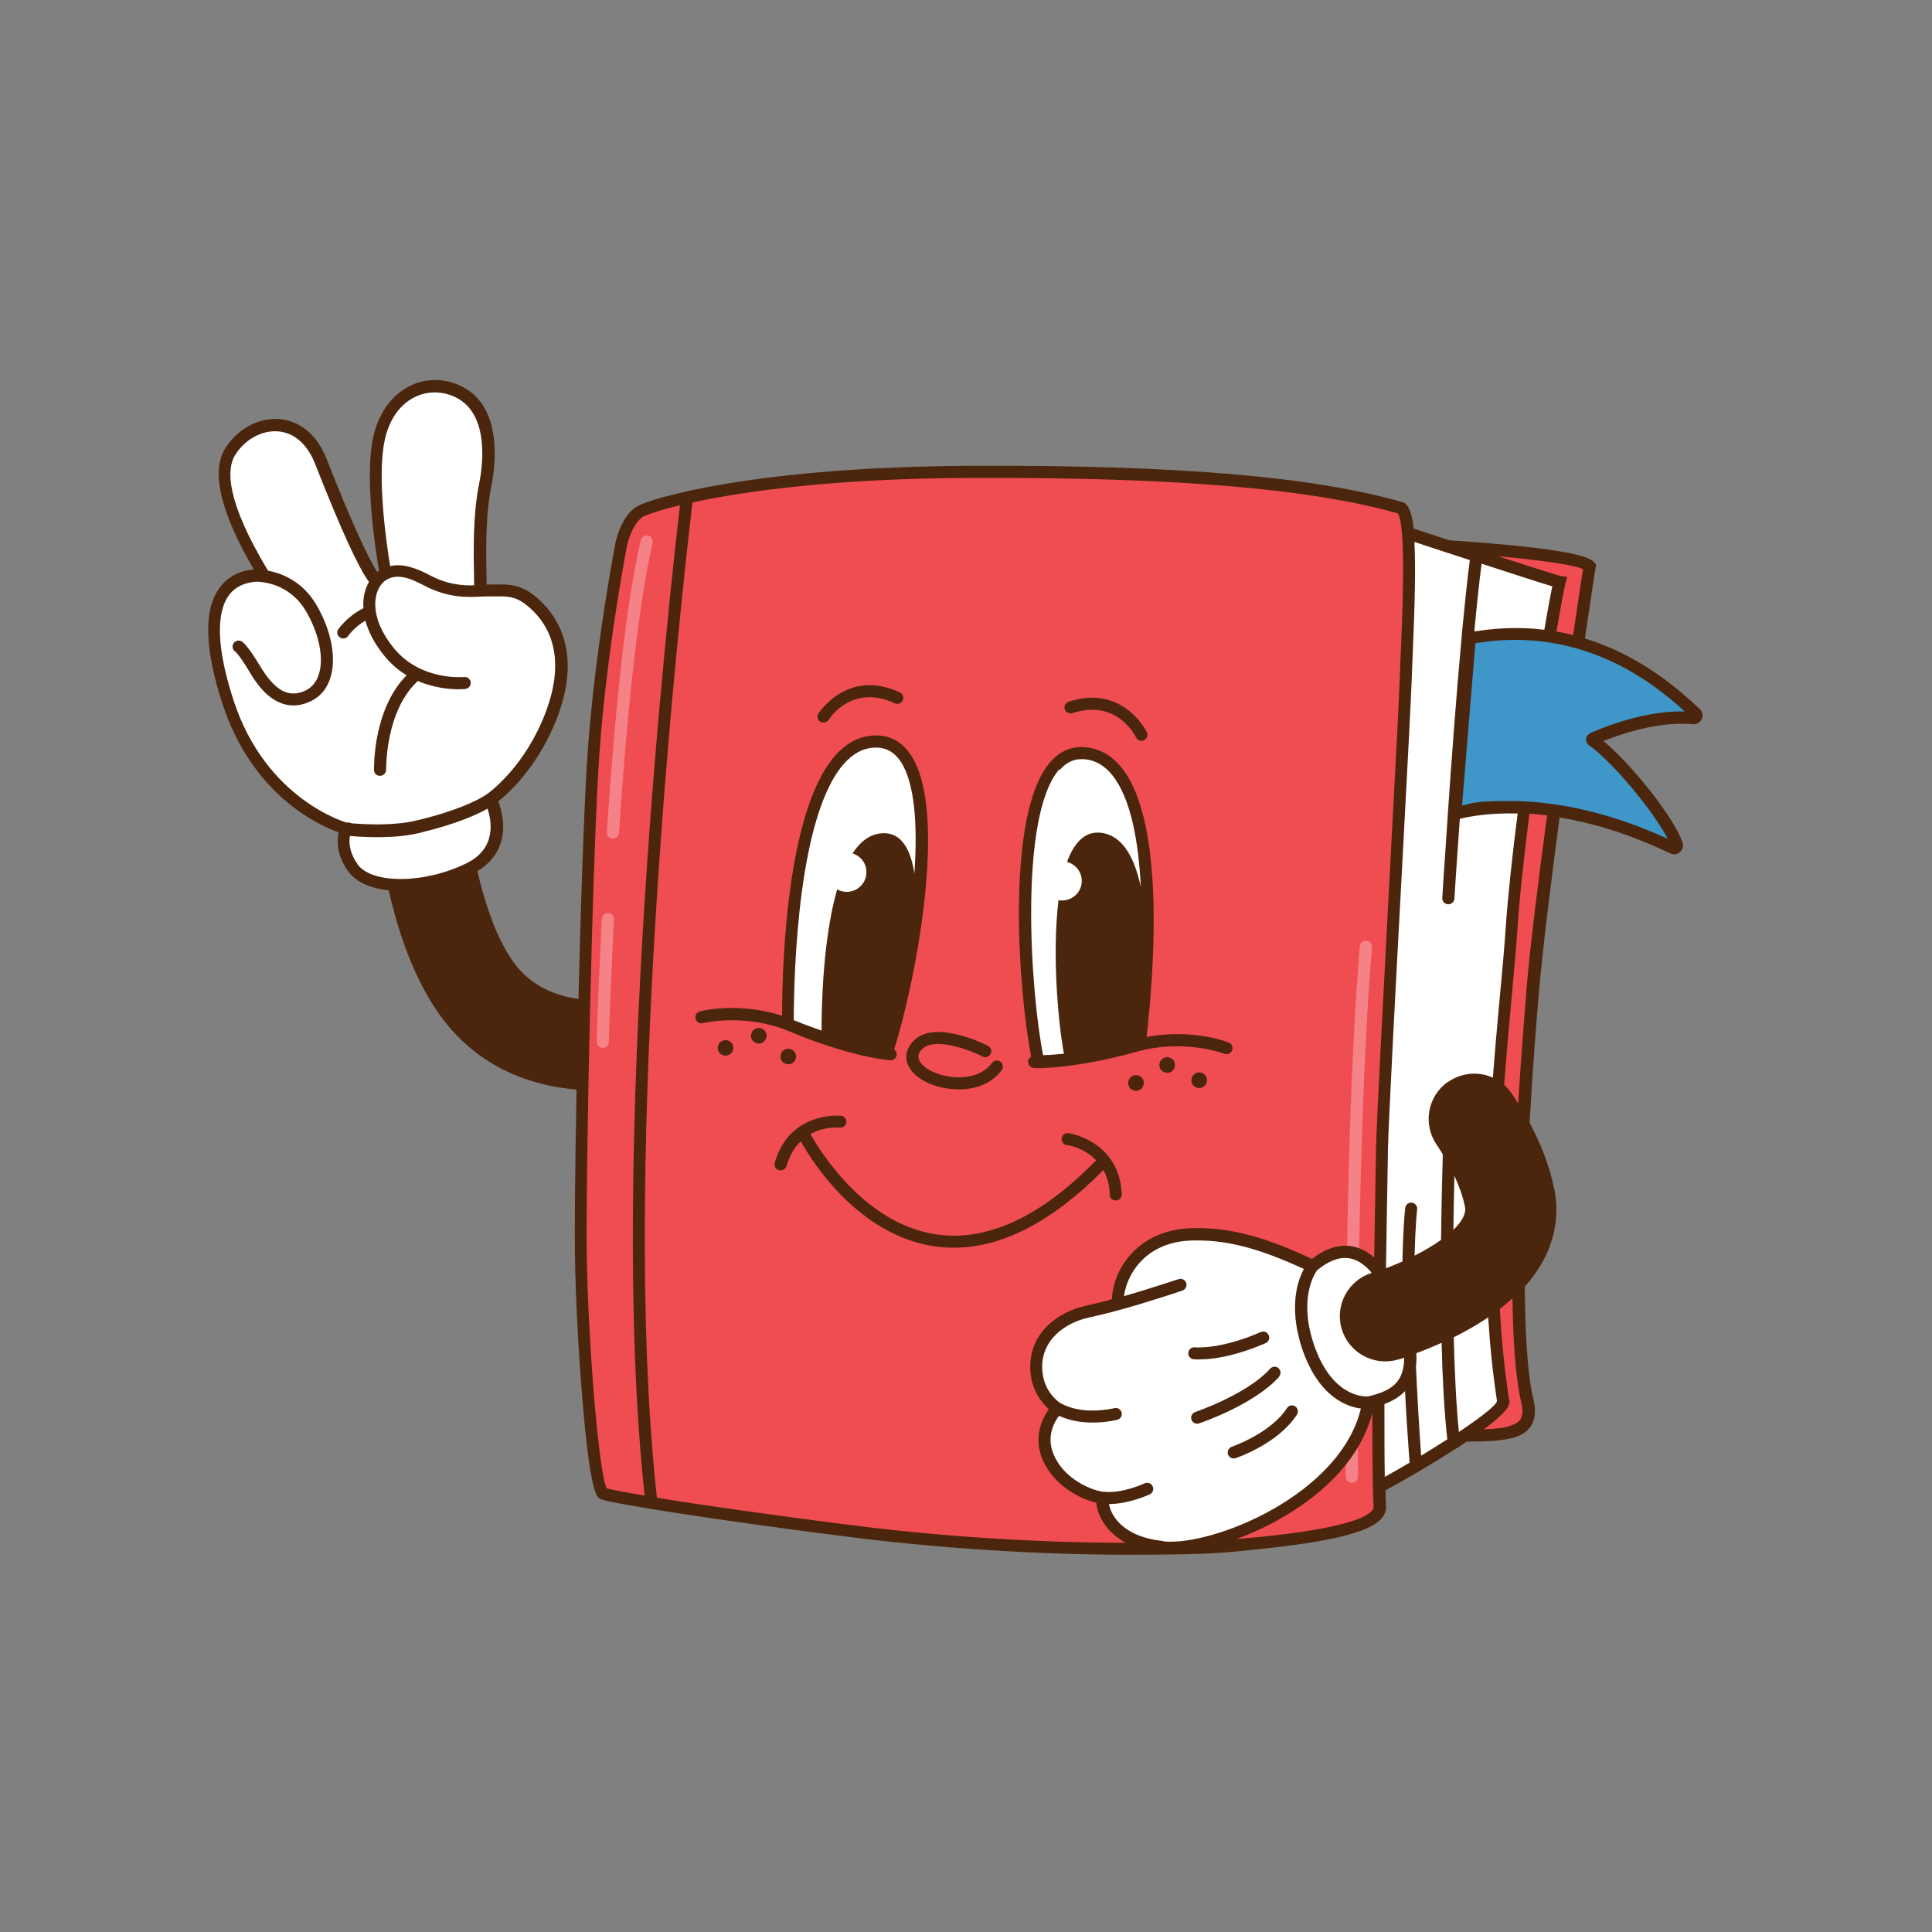 <svg xmlns="http://www.w3.org/2000/svg" xmlns:xlink="http://www.w3.org/1999/xlink" width="500" zoomAndPan="magnify" viewBox="0 0 375 375" height="500" preserveAspectRatio="xMidYMid meet" version="1.0"><rect x="0" y="0" width="375" height="375" fill="#808080" stroke="none"/><defs><clipPath id="4ed9853f83"><path d="M 40 73.02 L 330.75 73.02 L 330.75 301.77 L 40 301.77 Z M 40 73.02 " clip-rule="nonzero"/></clipPath></defs><path fill="#f04d53" d="M 308.531 109.984 C 306.883 108.172 293.164 106.863 281.09 106.059 L 302.68 112.973 C 301.773 117.605 286.438 211.184 290.371 252.918 C 289.699 263.258 291.75 271.852 291.75 271.852 C 291.75 271.852 288.289 276.25 283.949 278.5 C 287.984 278.938 288.355 279.238 293.164 277.965 C 297.973 276.688 296.594 272.895 296.09 270.477 C 293.164 254.562 295.418 216.555 297.434 192.75 C 299.453 168.977 307.758 114.754 308.531 109.953 Z M 308.531 109.984 " fill-opacity="1" fill-rule="nonzero"/><path fill="#f04d53" d="M 271.809 98.57 C 255.398 93.867 230.449 91.453 188.816 91.586 C 147.152 91.719 126.973 97.766 124.285 99.273 C 121.594 100.785 120.586 105.555 120.586 105.555 C 120.586 105.555 116.684 125.395 115.203 146.18 C 113.793 165.551 112.516 228.238 112.715 243.852 C 112.953 259.43 115.07 289.176 117.086 289.949 C 119.105 290.723 139.688 293.98 165.41 297.234 C 191.137 300.492 222.949 301.734 244.738 299.484 C 266.531 297.234 268.012 294.113 267.773 292.199 C 267.102 278.301 268.078 232.367 268.211 223.402 C 268.348 214.438 272.484 141.41 272.82 132.211 C 273.156 123.012 274.602 99.676 271.809 98.57 Z M 271.809 98.57 " fill-opacity="1" fill-rule="nonzero"/><path fill="#f58286" d="M 118.973 162.766 C 118.973 162.766 118.902 162.766 118.902 162.766 C 118.266 162.73 117.762 162.16 117.793 161.523 C 119.543 135.168 121.727 116.098 124.387 104.848 C 124.52 104.211 125.16 103.84 125.797 103.977 C 126.438 104.109 126.805 104.746 126.672 105.387 C 124.117 116.332 121.863 135.805 120.148 161.656 C 120.113 162.262 119.574 162.766 118.973 162.766 Z M 118.973 162.766 " fill-opacity="1" fill-rule="nonzero"/><path fill="#f58286" d="M 116.988 203.391 C 116.988 203.391 116.988 203.391 116.953 203.391 C 116.312 203.391 115.809 202.82 115.809 202.184 C 115.809 202.082 116.113 192.078 116.82 178.344 C 116.82 177.707 117.391 177.203 118.062 177.238 C 118.703 177.238 119.207 177.809 119.172 178.48 C 118.465 192.18 118.164 202.148 118.164 202.25 C 118.164 202.887 117.625 203.391 116.988 203.391 Z M 116.988 203.391 " fill-opacity="1" fill-rule="nonzero"/><path fill="#f58286" d="M 262.496 251.035 C 261.855 251.035 261.316 250.5 261.352 249.859 C 261.586 230.855 262.227 203.93 263.941 183.648 C 264.008 183.012 264.547 182.543 265.219 182.574 C 265.859 182.645 266.328 183.18 266.297 183.852 C 264.613 204.062 263.941 230.891 263.707 249.895 C 263.707 250.531 263.168 251.035 262.527 251.035 Z M 262.496 251.035 " fill-opacity="1" fill-rule="nonzero"/><path fill="#f58286" d="M 262.395 287.836 C 261.754 287.836 261.219 287.332 261.219 286.66 C 261.219 286.594 261.148 278.535 261.219 266.582 C 261.219 265.945 261.754 265.406 262.395 265.406 C 263.031 265.406 263.57 265.945 263.57 266.582 C 263.539 278.5 263.57 286.559 263.57 286.625 C 263.57 287.266 263.066 287.801 262.395 287.801 Z M 262.395 287.836 " fill-opacity="1" fill-rule="nonzero"/><path fill="#ffffff" d="M 102.93 116.566 C 99.5 113.812 97.113 114.922 93.246 114.586 C 93.109 107.703 92.91 100.383 94.188 94.004 C 95.465 87.625 95.23 79.129 89.043 76.074 C 82.855 73.02 75.391 76.344 73.504 85.273 C 71.656 94.203 74.816 111.363 74.816 111.363 C 74.816 111.363 73.605 112.066 73.035 112.738 C 70.816 110.457 66.207 99.609 62.273 89.57 C 58.34 79.531 48.488 81.277 44.621 87.758 C 40.719 94.203 48.855 107.703 51.277 111.664 C 44.418 111.328 37.625 115.859 44.25 136.207 C 50.875 156.555 67.184 160.785 67.184 160.785 C 67.184 160.785 65.434 164.141 68.461 168.371 C 71.691 172.906 82.652 172.77 91.227 168.508 C 99.805 164.242 95.23 155.18 95.23 155.18 C 95.23 155.18 102.023 150.613 106.395 140.406 C 112.312 126.637 106.797 119.586 102.965 116.531 Z M 102.93 116.566 " fill-opacity="1" fill-rule="nonzero"/><path fill="#ffffff" d="M 302.68 112.973 C 301.773 112.871 282.773 106.594 273.523 103.539 C 273.188 113.812 269.793 196.242 268.211 247.578 C 264.145 241.77 259.469 241.836 254.793 245.73 C 245.582 241.398 238.617 239.25 230.918 239.586 C 220.426 240.023 216.625 248.551 216.996 253.086 C 216.996 253.086 215.82 253.488 210.977 254.594 C 205.898 255.738 200.82 259.531 201.156 265.945 C 201.426 271.012 205.262 273.328 205.262 273.328 C 205.262 273.328 201.191 277.359 203.41 282.699 C 205.766 288.34 212.055 290.52 214.035 290.688 C 213.699 292.434 215.281 299.25 225.738 300.258 C 236.164 301.266 262.496 290.453 265.621 272.188 C 266.227 272.055 266.898 271.887 267.539 271.684 C 267.305 282.328 267.305 288.773 267.641 288.605 C 277.293 283.371 292.492 274 291.75 271.82 C 286.504 238.176 292.188 198.523 293.398 180.125 C 294.609 161.727 300.73 121.5 302.68 112.973 Z M 302.68 112.973 " fill-opacity="1" fill-rule="nonzero"/><path fill="#ffffff" d="M 220.191 203.055 C 220.527 202.957 220.898 202.887 221.234 202.789 C 222.309 194.16 227.355 147.723 210.574 146.215 C 195.172 144.836 198.535 192.715 201.594 206.145 C 205.059 206.078 212.055 205.34 220.191 203.055 Z M 220.191 203.055 " fill-opacity="1" fill-rule="nonzero"/><path fill="#ffffff" d="M 170.32 143.93 C 153.508 143.426 152.934 190.098 152.969 198.824 C 153.305 198.961 153.641 199.062 153.977 199.195 C 161.777 202.453 168.641 204.031 172.07 204.5 C 176.711 191.539 185.824 144.398 170.355 143.93 Z M 170.32 143.93 " fill-opacity="1" fill-rule="nonzero"/><path fill="#3e96c9" d="M 329.078 138.457 C 323.16 132.918 308.027 119.656 285.293 123.918 L 282.469 157.898 C 286.504 156.789 302.176 153.801 324.672 164.547 C 324.875 164.645 325.078 164.613 325.246 164.512 C 325.414 164.379 325.516 164.141 325.445 163.906 C 323.766 158.938 314.25 147.219 309.102 143.695 C 309.07 143.66 309.035 143.594 309.035 143.562 C 309.035 143.492 309.07 143.426 309.137 143.395 C 316.098 140.406 322.957 138.895 328.641 139.398 C 328.91 139.398 329.113 139.262 329.211 139.094 C 329.312 138.895 329.281 138.66 329.078 138.457 Z M 329.078 138.457 " fill-opacity="1" fill-rule="nonzero"/><g clip-path="url(#4ed9853f83)"><path fill="#4b260c" d="M 329.887 137.586 C 326.59 134.527 318.988 127.41 307.625 123.918 C 308.836 115.762 309.676 110.32 309.707 110.152 L 309.809 109.582 L 309.441 109.18 C 308.801 108.473 307.254 106.762 284.453 105.082 C 283.41 105.016 282.367 104.949 281.359 104.883 C 279.008 104.109 276.652 103.336 274.398 102.598 C 274.031 99.34 273.355 97.898 272.281 97.461 L 272.18 97.461 C 254.895 92.492 228.395 90.242 188.852 90.41 C 146.512 90.578 126.438 96.723 123.746 98.234 C 120.688 99.945 119.574 104.746 119.477 105.285 C 119.441 105.484 115.539 125.465 114.062 146.047 C 113.422 155.145 112.75 174.484 112.277 193.891 C 107.875 193.285 102.863 191.406 99.434 186.438 C 95.969 181.434 93.785 174.047 92.672 169.078 C 94.895 167.734 96.406 165.957 97.145 163.738 C 98.258 160.449 97.312 157.125 96.711 155.547 C 98.66 154.004 103.871 149.301 107.504 140.875 C 113.691 126.473 107.805 118.883 103.738 115.625 C 100.914 113.375 98.625 113.41 96.172 113.445 C 95.598 113.445 95.062 113.445 94.457 113.445 C 94.32 106.895 94.188 100.113 95.398 94.203 C 96.105 90.711 97.75 78.996 89.613 75 C 86.387 73.387 82.719 73.355 79.594 74.898 C 75.961 76.68 73.406 80.27 72.395 85.039 C 70.715 93.129 72.969 107.301 73.574 110.789 C 73.473 110.859 73.336 110.957 73.238 111.027 C 71.32 108.137 67.824 100.383 63.418 89.137 C 60.93 82.824 56.625 81.547 54.27 81.344 C 50.168 81.008 46 83.293 43.645 87.152 C 40.953 91.652 42.836 99.508 49.262 110.523 C 46.469 110.789 44.215 111.965 42.703 113.98 C 39.508 118.176 39.641 125.766 43.172 136.578 C 48.957 154.305 61.77 160.148 65.738 161.559 C 65.402 163.102 65.266 165.887 67.555 169.078 C 68.965 171.059 71.422 172.199 74.379 172.672 C 74.715 172.738 75.086 172.77 75.457 172.805 C 76.801 178.848 79.594 188.652 84.938 196.41 C 91.562 205.977 100.609 209.805 108.578 211.082 C 109.723 211.25 110.832 211.383 111.91 211.484 C 111.641 225.586 111.504 237.875 111.605 243.816 C 111.707 251.84 112.312 263.09 113.121 272.523 C 114.633 290.219 115.844 290.688 116.719 291.023 C 118.902 291.863 139.418 295.121 165.309 298.379 C 182.93 300.594 202.031 301.77 218.914 301.77 C 235.793 301.77 237.41 301.398 244.906 300.625 C 263 298.781 266.867 296.297 268.246 294.617 C 268.852 293.844 269.121 293.039 269.02 292.066 C 268.984 291.258 268.953 290.32 268.918 289.277 C 270.902 288.172 273.156 286.93 275.441 285.586 C 277.492 284.375 279.578 283.102 281.594 281.824 C 282.738 281.121 283.746 280.449 284.691 279.809 C 284.859 279.809 285.027 279.809 285.195 279.809 C 288.422 279.809 291.551 279.641 293.566 279.105 C 299.082 277.66 298.008 273.027 297.469 270.844 C 297.434 270.645 297.367 270.441 297.332 270.309 C 296.391 265.203 296.023 257.918 295.953 249.727 C 302.578 242.34 302.578 235.055 301.672 230.758 C 300.73 226.156 298.98 221.824 296.895 217.93 C 297.5 207.219 298.242 197.887 298.68 192.918 C 299.418 184.289 301 171.562 302.715 158.668 C 308.801 159.676 316.031 161.727 324.203 165.652 C 324.438 165.754 324.707 165.82 324.941 165.82 C 325.312 165.82 325.648 165.719 325.949 165.484 C 326.555 165.051 326.824 164.277 326.59 163.539 C 324.977 158.77 316.77 148.395 311.223 143.828 C 317.68 141.277 323.664 140.137 328.574 140.574 C 329.312 140.641 329.988 140.238 330.289 139.598 C 330.625 138.926 330.457 138.121 329.918 137.617 Z M 74.648 85.543 C 75.488 81.512 77.574 78.492 80.566 77.047 C 83.023 75.84 85.949 75.871 88.504 77.148 C 95.129 80.438 93.648 90.711 93.012 93.801 C 91.766 99.98 91.898 106.895 92.035 113.609 C 89.816 113.68 86.891 113.477 83.527 111.699 C 80.973 110.355 78.316 109.281 75.727 109.883 C 75.051 105.723 73.137 92.762 74.648 85.574 Z M 67.453 159.711 C 67.285 159.676 51.648 155.344 45.324 135.906 C 41.258 123.449 42.637 117.91 44.484 115.457 C 45.66 113.914 47.445 113.074 49.73 112.906 C 50.605 112.906 56.086 113.109 59.316 118.512 C 61.871 122.777 62.914 127.613 61.902 130.836 C 61.434 132.348 60.559 133.422 59.316 134.023 C 56.02 135.57 53.328 134.094 50.336 129.055 C 48.285 125.633 47.277 124.758 47.008 124.559 C 46.469 124.188 45.73 124.289 45.359 124.824 C 44.988 125.363 45.09 126.066 45.629 126.438 C 45.66 126.438 46.504 127.176 48.32 130.23 C 49.328 131.91 51.848 136.207 55.918 136.844 C 57.23 137.047 58.711 136.879 60.324 136.105 C 62.172 135.234 63.52 133.621 64.156 131.473 C 65.336 127.613 64.258 122.172 61.332 117.27 C 58.609 112.738 54.605 111.262 52.016 110.758 C 43.812 97.125 43.98 91.082 45.594 88.395 C 47.445 85.34 50.809 83.461 54 83.73 C 57.129 83.996 59.684 86.246 61.164 90.043 C 66.039 102.465 69.539 110.152 71.621 112.941 C 71.152 113.746 70.816 114.688 70.648 115.691 C 70.512 116.465 70.48 117.238 70.547 118.043 C 67.453 119.586 65.77 122.004 65.672 122.105 C 65.301 122.645 65.434 123.383 65.973 123.719 C 66.109 123.816 66.277 123.887 66.445 123.918 C 66.883 123.984 67.316 123.816 67.586 123.414 C 67.586 123.414 68.797 121.703 70.918 120.461 C 71.523 122.676 72.699 124.926 74.48 127.141 C 75.824 128.855 77.371 130.129 78.918 131.07 C 72.363 137.719 72.598 148.965 72.598 149.469 C 72.598 150.039 73.035 150.512 73.574 150.578 C 73.641 150.578 73.707 150.578 73.809 150.578 C 74.449 150.578 74.953 150.008 74.953 149.371 C 74.953 149.27 74.75 138.02 81.105 132.18 C 82.754 132.883 84.367 133.285 85.746 133.523 C 88.27 133.926 90.152 133.758 90.32 133.723 C 90.957 133.656 91.43 133.086 91.363 132.445 C 91.297 131.809 90.723 131.34 90.086 131.406 C 89.984 131.406 81.578 132.246 76.332 125.664 C 72.73 121.164 72.664 117.707 72.934 116.027 C 73.168 114.52 73.91 113.277 74.852 112.637 C 76.938 111.293 79.289 112.035 82.383 113.68 C 87.023 116.129 91.027 115.93 93.414 115.793 C 93.816 115.793 94.152 115.762 94.457 115.762 C 95.027 115.762 95.598 115.762 96.105 115.762 C 98.355 115.727 99.973 115.691 102.156 117.406 C 106.496 120.863 110.531 127.578 105.25 139.902 C 101.082 149.605 94.59 154.102 94.523 154.137 L 93.953 154.508 C 92.707 155.277 88.875 157.359 80.77 159.273 C 76.43 160.316 70.75 160.012 68.359 159.812 L 67.418 159.578 Z M 69.402 167.734 C 67.723 165.352 67.723 163.371 67.922 162.262 C 70.312 162.465 76.465 162.867 81.34 161.691 C 88.738 159.91 92.773 158.031 94.625 156.957 C 95.43 159.34 96.371 164.645 90.656 167.5 C 82.551 171.562 72.195 171.664 69.371 167.734 Z M 307.254 110.523 C 306.984 112.234 306.277 116.902 305.336 123.281 C 304.293 123.012 303.219 122.777 302.109 122.574 C 302.848 118.277 303.453 114.953 303.859 113.207 L 304.195 111.965 L 302.914 111.797 C 302.309 111.664 297.266 110.086 290.809 107.969 C 299.148 108.742 305.504 109.617 307.32 110.488 Z M 287.582 109.414 C 293.5 111.328 298.914 113.109 301.301 113.812 C 300.898 115.727 300.359 118.68 299.754 122.238 C 295.719 121.738 291.312 121.77 286.574 122.508 C 286.574 122.508 286.168 122.543 286.168 122.543 C 286.641 117.473 287.109 112.906 287.582 109.414 Z M 113.895 243.816 C 113.656 227.668 115.004 165.016 116.348 146.246 C 117.793 125.969 121.629 106.324 121.727 105.789 C 121.996 104.613 123.039 101.324 124.855 100.281 C 125.527 99.914 127.848 99.074 131.984 98.066 C 130.035 114.785 117.859 223.371 125.125 290.285 C 121.223 289.648 118.633 289.145 117.762 288.875 C 116.18 285.855 114.129 259.832 113.895 243.75 Z M 165.547 296.062 C 149.539 294.047 136.086 292.098 127.512 290.723 C 119.98 222.867 132.793 111.059 134.406 97.527 C 144.328 95.379 162.047 92.828 188.816 92.762 C 227.992 92.625 254.223 94.809 271.305 99.645 C 272.988 101.828 272.18 120.023 271.844 127.812 C 271.777 129.457 271.711 130.938 271.676 132.145 C 271.539 135.871 270.801 149.973 269.926 166.324 C 268.648 190.531 267.168 217.996 267.07 223.336 C 267.07 224.375 267.035 225.922 267 227.867 C 266.934 231.797 266.832 237.57 266.73 244.086 C 265.59 243.078 264.41 242.406 263.133 242.07 C 260.445 241.332 257.586 242.07 254.66 244.355 C 246.355 240.492 239.09 238.043 230.883 238.41 C 224.965 238.68 221.402 241.332 219.449 243.516 C 216.863 246.402 215.887 249.793 215.82 252.176 C 215.652 252.211 215.484 252.277 215.316 252.312 C 215.246 252.312 215.148 252.344 215.078 252.414 C 214.172 252.648 212.758 252.984 210.707 253.453 C 205.496 254.629 199.578 258.625 199.98 266.012 C 200.215 269.906 202.266 272.355 203.578 273.531 C 202.57 274.941 201.059 277.762 201.73 281.254 C 201.863 281.859 202.031 282.496 202.301 283.168 C 204.488 288.406 209.801 290.992 212.793 291.695 C 212.895 292.973 213.465 294.617 214.609 296.16 C 215.414 297.234 216.66 298.445 218.508 299.453 C 201.797 299.453 182.93 298.277 165.512 296.062 Z M 225.84 299.117 C 220.426 298.578 217.805 296.465 216.527 294.75 C 215.754 293.711 215.383 292.703 215.246 291.93 C 219.184 291.93 222.98 290.117 223.184 290.051 C 223.754 289.781 224.023 289.078 223.723 288.473 C 223.453 287.902 222.746 287.633 222.141 287.934 C 222.109 287.934 217.871 289.949 214.238 289.547 L 214.137 289.547 C 214.137 289.547 214.137 289.547 214.105 289.547 C 213.867 289.547 213.633 289.48 213.398 289.414 C 213.398 289.414 213.398 289.414 213.363 289.414 C 211.043 288.875 206.371 286.762 204.488 282.262 C 203.039 278.805 204.656 275.984 205.562 274.809 C 210.574 277.156 216.594 275.648 216.863 275.578 C 217.5 275.41 217.871 274.773 217.703 274.168 C 217.535 273.531 216.895 273.164 216.289 273.328 C 216.223 273.328 209.832 274.941 205.496 272.121 C 204.621 271.449 202.504 269.434 202.301 265.91 C 201.965 259.969 206.875 256.742 211.211 255.77 C 215.652 254.762 217.062 254.328 217.301 254.258 C 222.074 252.984 229.168 250.633 229.508 250.5 C 230.109 250.297 230.449 249.625 230.246 249.02 C 230.043 248.418 229.371 248.082 228.766 248.281 C 228.699 248.281 222.812 250.262 218.172 251.574 C 218.41 249.625 219.352 247.176 221.168 245.125 C 222.812 243.281 225.84 241.031 230.953 240.797 C 237.578 240.527 243.863 242.07 253.078 246.301 C 252.07 248.184 250.625 252.176 251.801 258.223 C 252.004 259.227 252.273 260.336 252.641 261.477 C 255.805 271.113 261.418 273.062 264.145 273.398 C 260.141 290.117 235.523 300.125 225.809 299.184 Z M 266.363 293.172 C 265.184 294.617 260.477 296.699 244.637 298.309 C 243.16 298.445 241.645 298.578 240.066 298.715 C 250.961 294.652 263.27 286.324 266.363 274.27 C 266.363 281.793 266.395 288.305 266.598 292.234 L 266.598 292.301 C 266.633 292.57 266.598 292.836 266.363 293.141 Z M 265.453 271.047 C 264.715 271.082 258.359 271.148 254.93 260.672 C 252.105 252.008 255.129 247.277 255.637 246.57 C 258.125 244.523 260.41 243.785 262.461 244.355 C 263.773 244.723 265.051 245.629 266.262 247.074 C 261.688 248.484 259.066 253.32 260.41 257.918 C 260.578 258.488 260.812 259.027 261.082 259.562 C 263 263.191 267.27 265.07 271.34 263.895 C 271.406 263.895 271.844 263.762 272.551 263.527 C 272.551 265.035 272.281 266.348 271.742 267.355 C 270.5 269.672 267.941 270.477 265.387 271.082 Z M 268.785 286.66 C 268.715 282.73 268.715 277.828 268.715 272.523 C 270.094 272.02 271.539 271.25 272.719 270.008 C 272.918 274.203 273.223 278.836 273.594 283.906 C 271.977 284.879 270.332 285.785 268.785 286.66 Z M 275.844 282.562 C 275.375 276.051 275.07 270.273 274.836 265.203 C 274.938 264.434 274.973 263.559 274.902 262.652 C 276.281 262.148 277.965 261.477 279.812 260.637 C 279.98 267.453 280.316 274 280.922 279.375 C 279.309 280.414 277.559 281.488 275.812 282.562 Z M 280.992 210.008 C 277.125 212.762 276.148 218.098 278.77 222.059 C 279.207 222.699 279.645 223.402 280.047 224.074 C 279.914 228.406 279.781 234.215 279.711 240.66 C 278.199 241.734 276.449 242.777 274.566 243.715 C 274.734 237.641 275.039 234.82 275.07 234.75 C 275.141 234.113 274.703 233.508 274.062 233.441 C 273.426 233.34 272.82 233.812 272.75 234.449 C 272.719 234.719 272.348 237.941 272.215 244.859 C 271.137 245.328 270.062 245.766 269.02 246.168 C 269.121 238.812 269.254 232.301 269.32 227.938 C 269.355 225.988 269.391 224.445 269.391 223.402 C 269.488 218.098 270.938 190.668 272.246 166.492 C 273.121 150.141 273.859 136.008 273.996 132.281 C 274.031 131.07 274.098 129.594 274.164 127.98 C 274.633 117.102 274.805 109.883 274.535 105.184 C 276.148 105.723 284.184 108.375 285.293 108.711 C 284.789 112.469 284.285 117.473 283.746 123.047 C 283.746 123.047 283.68 123.918 283.68 123.918 C 282.637 135.168 281.664 148.629 281.023 157.93 L 280.922 159.609 C 280.316 168.105 279.949 174.113 279.949 174.281 C 279.914 174.922 280.387 175.492 281.059 175.523 C 281.059 175.523 281.09 175.523 281.125 175.523 C 281.73 175.523 282.27 175.055 282.301 174.418 C 282.301 174.25 282.707 167.836 283.344 158.938 C 285.363 158.434 289.23 157.762 294.574 157.898 C 293.5 166.258 292.66 174.18 292.254 180.09 C 292.02 183.684 291.617 188.082 291.145 193.152 C 290.707 197.988 290.203 203.391 289.766 209.168 C 287.012 207.926 283.68 208.16 281.023 210.039 Z M 282.301 228.238 C 283.211 230.219 283.949 232.234 284.352 234.25 C 284.621 235.59 283.715 237.137 282.102 238.715 C 282.133 234.887 282.234 231.328 282.301 228.238 Z M 283.176 277.965 C 282.637 272.625 282.336 266.211 282.168 259.562 C 283.648 258.824 285.16 258.02 286.641 257.113 C 287.414 256.645 288.152 256.172 288.859 255.703 C 289.195 261.211 289.766 266.684 290.574 271.988 C 290.137 273.027 287.145 275.277 283.141 277.965 Z M 292.859 276.855 C 291.652 277.191 289.934 277.359 288.02 277.426 C 293.266 273.531 293.164 272.355 292.895 271.551 C 292.02 265.844 291.449 259.969 291.113 254.059 C 291.988 253.387 292.793 252.715 293.566 252.008 C 293.668 259.395 294.07 265.977 294.945 270.711 C 294.98 270.914 295.047 271.113 295.082 271.348 C 295.754 274.203 295.953 276.016 292.859 276.82 Z M 296.258 192.684 C 295.887 197.113 295.25 204.969 294.676 214.203 C 294.273 213.531 293.836 212.895 293.434 212.258 C 292.996 211.617 292.492 211.047 291.953 210.578 C 292.426 204.332 292.961 198.492 293.434 193.32 C 293.902 188.215 294.309 183.816 294.543 180.191 C 294.914 174.383 295.785 166.391 296.863 157.93 C 297.973 158 299.117 158.133 300.293 158.266 C 298.543 171.191 296.965 183.953 296.223 192.648 Z M 308.668 142.32 C 308.16 142.555 307.824 143.059 307.859 143.629 C 307.859 144.062 308.094 144.434 308.43 144.668 C 312.902 147.758 321.008 157.527 323.699 162.801 C 310.988 156.992 300.527 155.48 293.098 155.48 C 285.664 155.48 285.832 155.949 283.781 156.352 L 284.957 142.051 L 286.371 124.859 C 307.121 121.332 321.176 132.75 326.992 138.086 C 321.648 137.988 315.359 139.398 308.668 142.285 Z M 308.668 142.32 " fill-opacity="1" fill-rule="nonzero"/></g><path fill="#4b260c" d="M 176.34 203.359 C 175.266 205.543 176.238 207.891 178.93 209.57 C 180.746 210.68 183.367 211.449 186.059 211.449 C 189.219 211.449 192.414 210.441 194.434 207.723 C 194.801 207.219 194.699 206.48 194.195 206.078 C 193.691 205.707 192.953 205.809 192.547 206.312 C 189.758 210.074 183.469 209.57 180.172 207.555 C 179.23 206.984 177.754 205.777 178.426 204.398 C 178.797 203.66 179.398 203.156 180.242 202.887 C 183.336 201.883 188.852 204.098 190.699 205.07 C 191.27 205.375 191.977 205.137 192.281 204.566 C 192.582 203.996 192.348 203.293 191.773 202.988 C 191.473 202.82 184.176 199.16 179.535 200.672 C 178.09 201.145 177.012 202.051 176.375 203.359 Z M 176.34 203.359 " fill-opacity="1" fill-rule="nonzero"/><path fill="#4b260c" d="M 215.383 231.898 C 215.383 232.535 215.922 233.004 216.559 233.004 C 217.199 233.004 216.594 233.004 216.625 233.004 C 217.266 233.004 217.77 232.434 217.734 231.797 C 217.266 221.391 207.48 219.945 207.379 219.945 C 206.738 219.879 206.133 220.312 206.066 220.953 C 205.965 221.59 206.438 222.195 207.074 222.262 C 207.277 222.262 210.406 222.73 212.758 225.215 C 202 236.23 191.539 241.062 181.688 239.586 C 167.797 237.539 159.121 223.371 157.309 220.113 C 160.031 218.602 162.789 218.836 162.988 218.871 C 163.629 218.938 164.199 218.469 164.27 217.828 C 164.336 217.191 163.863 216.621 163.227 216.555 C 163.125 216.555 153.238 215.648 150.379 225.688 C 150.211 226.324 150.547 226.961 151.188 227.129 C 151.289 227.129 151.387 227.164 151.523 227.164 C 152.027 227.164 152.496 226.828 152.664 226.324 C 153.27 224.176 154.281 222.633 155.422 221.523 C 157.676 225.551 166.621 239.723 181.352 241.902 C 182.629 242.105 183.906 242.172 185.184 242.172 C 194.566 242.172 204.285 237.102 214.172 227.098 C 214.844 228.34 215.348 229.918 215.414 231.898 Z M 215.383 231.898 " fill-opacity="1" fill-rule="nonzero"/><path fill="#4b260c" d="M 199.578 206.113 C 199.578 206.75 200.047 207.254 200.688 207.32 C 200.688 207.32 201.629 207.32 201.629 207.32 C 201.73 207.32 201.832 207.32 201.898 207.32 C 204.754 207.254 209.059 206.785 214.07 205.742 C 214.07 205.742 214.105 205.742 214.137 205.742 C 214.574 205.641 215.012 205.543 215.449 205.441 C 215.551 205.441 215.652 205.406 215.754 205.375 C 216.121 205.273 216.492 205.207 216.895 205.105 C 217.031 205.07 217.199 205.039 217.332 205.004 C 217.703 204.902 218.074 204.836 218.441 204.734 C 218.609 204.703 218.746 204.668 218.914 204.602 C 219.418 204.465 219.957 204.332 220.492 204.164 C 220.73 204.098 220.965 204.031 221.199 203.996 L 222.277 203.727 C 230.75 201.914 237.578 204.5 237.645 204.535 C 238.25 204.77 238.922 204.465 239.156 203.863 C 239.395 203.258 239.09 202.586 238.484 202.352 C 238.184 202.219 231.355 199.598 222.547 201.277 C 223.855 189.895 226.414 159.812 217.703 149 C 215.785 146.617 213.398 145.273 210.641 145.039 C 208.02 144.805 205.766 145.777 203.883 147.891 C 194.938 158.098 197.793 193.184 200.148 205.105 C 199.777 205.305 199.543 205.676 199.512 206.113 Z M 205.699 149.438 C 206.941 148.027 208.32 147.32 209.969 147.355 C 210.137 147.355 210.305 147.355 210.473 147.355 C 212.59 147.555 214.375 148.562 215.887 150.445 C 219.484 154.91 221 163.336 221.434 172.168 C 220.191 166.359 217.836 162.027 213.531 161.625 C 210.508 161.355 208.453 163.641 207.109 167.297 C 208.758 167.734 209.969 169.211 209.969 170.992 C 209.969 173.105 208.254 174.785 206.133 174.785 C 205.898 174.785 205.664 174.785 205.461 174.719 C 204.219 184.723 205.293 197.887 206.504 204.535 C 206.371 204.535 206.234 204.535 206.102 204.566 C 205.965 204.566 205.867 204.566 205.73 204.602 C 205.562 204.602 205.43 204.602 205.262 204.633 C 205.059 204.633 204.855 204.668 204.656 204.703 C 204.555 204.703 204.453 204.703 204.352 204.703 C 204.117 204.703 203.883 204.734 203.645 204.77 C 203.578 204.77 203.512 204.77 203.445 204.77 C 203.207 204.77 203.008 204.77 202.805 204.801 C 202.738 204.801 202.672 204.801 202.605 204.801 C 202.57 204.801 202.504 204.801 202.469 204.801 C 200.082 192.949 197.625 158.434 205.629 149.301 Z M 205.699 149.438 " fill-opacity="1" fill-rule="nonzero"/><path fill="#4b260c" d="M 208.152 138.422 C 216.793 135.602 220.359 142.82 220.492 143.125 C 220.695 143.562 221.098 143.797 221.535 143.797 C 221.703 143.797 221.871 143.762 222.039 143.695 C 222.613 143.426 222.883 142.723 222.613 142.152 C 222.578 142.051 218.039 132.715 207.414 136.207 C 206.809 136.41 206.473 137.082 206.672 137.684 C 206.875 138.289 207.547 138.625 208.152 138.422 Z M 208.152 138.422 " fill-opacity="1" fill-rule="nonzero"/><path fill="#4b260c" d="M 151.793 199.633 C 151.793 199.633 152.836 200.035 152.836 200.035 C 153.07 200.102 153.27 200.203 153.508 200.305 C 154.043 200.539 154.551 200.738 155.055 200.941 C 155.188 201.008 155.355 201.043 155.492 201.109 C 155.859 201.242 156.23 201.41 156.602 201.547 C 156.734 201.613 156.902 201.645 157.039 201.715 C 157.441 201.848 157.812 202.016 158.215 202.148 C 158.316 202.148 158.383 202.219 158.484 202.25 C 163.73 204.098 168.336 205.207 171.398 205.641 C 171.496 205.641 171.598 205.641 171.699 205.676 C 171.766 205.676 171.801 205.676 171.867 205.676 L 172.809 205.809 C 172.809 205.809 172.844 205.809 172.875 205.809 C 173.48 205.809 173.984 205.375 174.055 204.734 C 174.086 204.297 173.887 203.895 173.551 203.66 C 177.316 192.109 184.379 157.629 176.711 146.414 C 175.098 144.062 172.977 142.855 170.355 142.754 C 167.598 142.688 165.074 143.695 162.891 145.844 C 152.934 155.512 151.824 185.699 151.793 197.148 C 143.25 194.426 136.156 196.207 135.852 196.309 C 135.215 196.477 134.844 197.113 135.012 197.75 C 135.18 198.391 135.82 198.758 136.457 198.59 C 136.523 198.59 143.621 196.812 151.824 199.633 Z M 164.504 147.523 C 166.25 145.844 168.137 145.039 170.254 145.105 C 172.102 145.172 173.582 146.012 174.758 147.723 C 177.617 151.922 178.121 160.348 177.484 169.547 C 176.777 164.98 175.062 161.824 171.766 161.727 C 169.145 161.656 167.094 163.168 165.477 165.652 C 167.059 166.125 168.203 167.602 168.168 169.312 C 168.168 171.43 166.453 173.105 164.336 173.105 C 163.664 173.105 163.059 172.938 162.484 172.637 C 159.695 182.34 159.457 195.637 159.457 200.035 C 159.09 199.902 158.719 199.766 158.316 199.633 C 158.215 199.598 158.082 199.566 157.98 199.496 C 157.711 199.398 157.441 199.297 157.137 199.195 C 156.902 199.094 156.633 198.992 156.398 198.926 C 156.195 198.859 155.996 198.758 155.793 198.691 C 155.324 198.492 154.852 198.324 154.348 198.121 C 154.246 198.086 154.18 198.055 154.078 198.02 C 154.078 189.625 154.75 156.992 164.469 147.555 Z M 164.504 147.523 " fill-opacity="1" fill-rule="nonzero"/><path fill="#4b260c" d="M 159.258 140.07 C 159.457 140.203 159.66 140.238 159.863 140.238 C 160.266 140.238 160.637 140.035 160.871 139.699 C 161.039 139.398 165.41 132.648 173.684 136.512 C 174.254 136.777 174.961 136.512 175.23 135.938 C 175.5 135.367 175.23 134.664 174.66 134.395 C 164.535 129.66 158.922 138.391 158.855 138.492 C 158.516 139.027 158.684 139.766 159.223 140.102 Z M 159.258 140.07 " fill-opacity="1" fill-rule="nonzero"/><path fill="#4b260c" d="M 220.324 208.695 C 219.484 208.797 218.914 209.535 218.98 210.375 C 219.047 211.215 219.82 211.785 220.66 211.719 C 221.504 211.617 222.074 210.879 222.008 210.039 C 221.941 209.199 221.168 208.629 220.324 208.695 Z M 220.324 208.695 " fill-opacity="1" fill-rule="nonzero"/><path fill="#4b260c" d="M 226.379 205.207 C 225.539 205.305 224.965 206.043 225.035 206.883 C 225.133 207.723 225.875 208.293 226.715 208.227 C 227.555 208.125 228.129 207.387 228.059 206.547 C 227.961 205.707 227.219 205.137 226.379 205.207 Z M 226.379 205.207 " fill-opacity="1" fill-rule="nonzero"/><path fill="#4b260c" d="M 232.602 208.16 C 231.758 208.262 231.188 209 231.254 209.84 C 231.355 210.68 232.094 211.25 232.938 211.184 C 233.777 211.082 234.348 210.344 234.281 209.504 C 234.18 208.664 233.441 208.094 232.602 208.16 Z M 232.602 208.16 " fill-opacity="1" fill-rule="nonzero"/><path fill="#4b260c" d="M 151.523 204.77 C 151.355 205.574 151.859 206.379 152.699 206.547 C 153.508 206.715 154.312 206.211 154.48 205.375 C 154.648 204.566 154.145 203.762 153.305 203.594 C 152.496 203.426 151.691 203.93 151.523 204.77 Z M 151.523 204.77 " fill-opacity="1" fill-rule="nonzero"/><path fill="#4b260c" d="M 147.59 199.566 C 146.781 199.398 145.973 199.902 145.805 200.738 C 145.637 201.547 146.141 202.352 146.984 202.52 C 147.789 202.688 148.598 202.184 148.766 201.344 C 148.934 200.539 148.43 199.734 147.59 199.566 Z M 147.59 199.566 " fill-opacity="1" fill-rule="nonzero"/><path fill="#4b260c" d="M 141.133 201.914 C 140.324 201.746 139.516 202.25 139.348 203.09 C 139.18 203.895 139.688 204.703 140.527 204.871 C 141.332 205.039 142.141 204.535 142.309 203.695 C 142.477 202.887 141.973 202.082 141.133 201.914 Z M 141.133 201.914 " fill-opacity="1" fill-rule="nonzero"/><path fill="#4b260c" d="M 245.648 260.707 C 246.254 260.438 246.523 259.766 246.254 259.16 C 245.984 258.559 245.312 258.289 244.707 258.559 C 236.734 262.016 232.027 261.512 231.961 261.512 C 231.32 261.445 230.75 261.879 230.648 262.52 C 230.648 262.652 230.648 262.789 230.648 262.887 C 230.75 263.359 231.152 263.762 231.656 263.828 C 231.859 263.828 236.973 264.465 245.648 260.707 Z M 245.648 260.707 " fill-opacity="1" fill-rule="nonzero"/><path fill="#4b260c" d="M 248.238 267.219 C 248.676 266.75 248.641 266.012 248.168 265.574 C 247.699 265.137 246.957 265.172 246.523 265.676 C 242.051 270.645 232.094 274.035 231.996 274.07 C 231.422 274.27 231.121 274.84 231.223 275.41 C 231.223 275.445 231.223 275.512 231.254 275.547 C 231.457 276.148 232.129 276.484 232.734 276.285 C 233.172 276.148 243.359 272.66 248.27 267.254 Z M 248.238 267.219 " fill-opacity="1" fill-rule="nonzero"/><path fill="#4b260c" d="M 251.398 272.961 C 250.859 272.625 250.121 272.758 249.785 273.328 C 246.656 278.199 239.156 280.785 239.09 280.816 C 238.52 281.02 238.215 281.59 238.316 282.16 C 238.316 282.195 238.316 282.262 238.352 282.293 C 238.551 282.898 239.223 283.234 239.828 283.035 C 240.168 282.934 248.168 280.145 251.734 274.574 C 252.07 274.035 251.938 273.297 251.363 272.961 Z M 251.398 272.961 " fill-opacity="1" fill-rule="nonzero"/></svg>